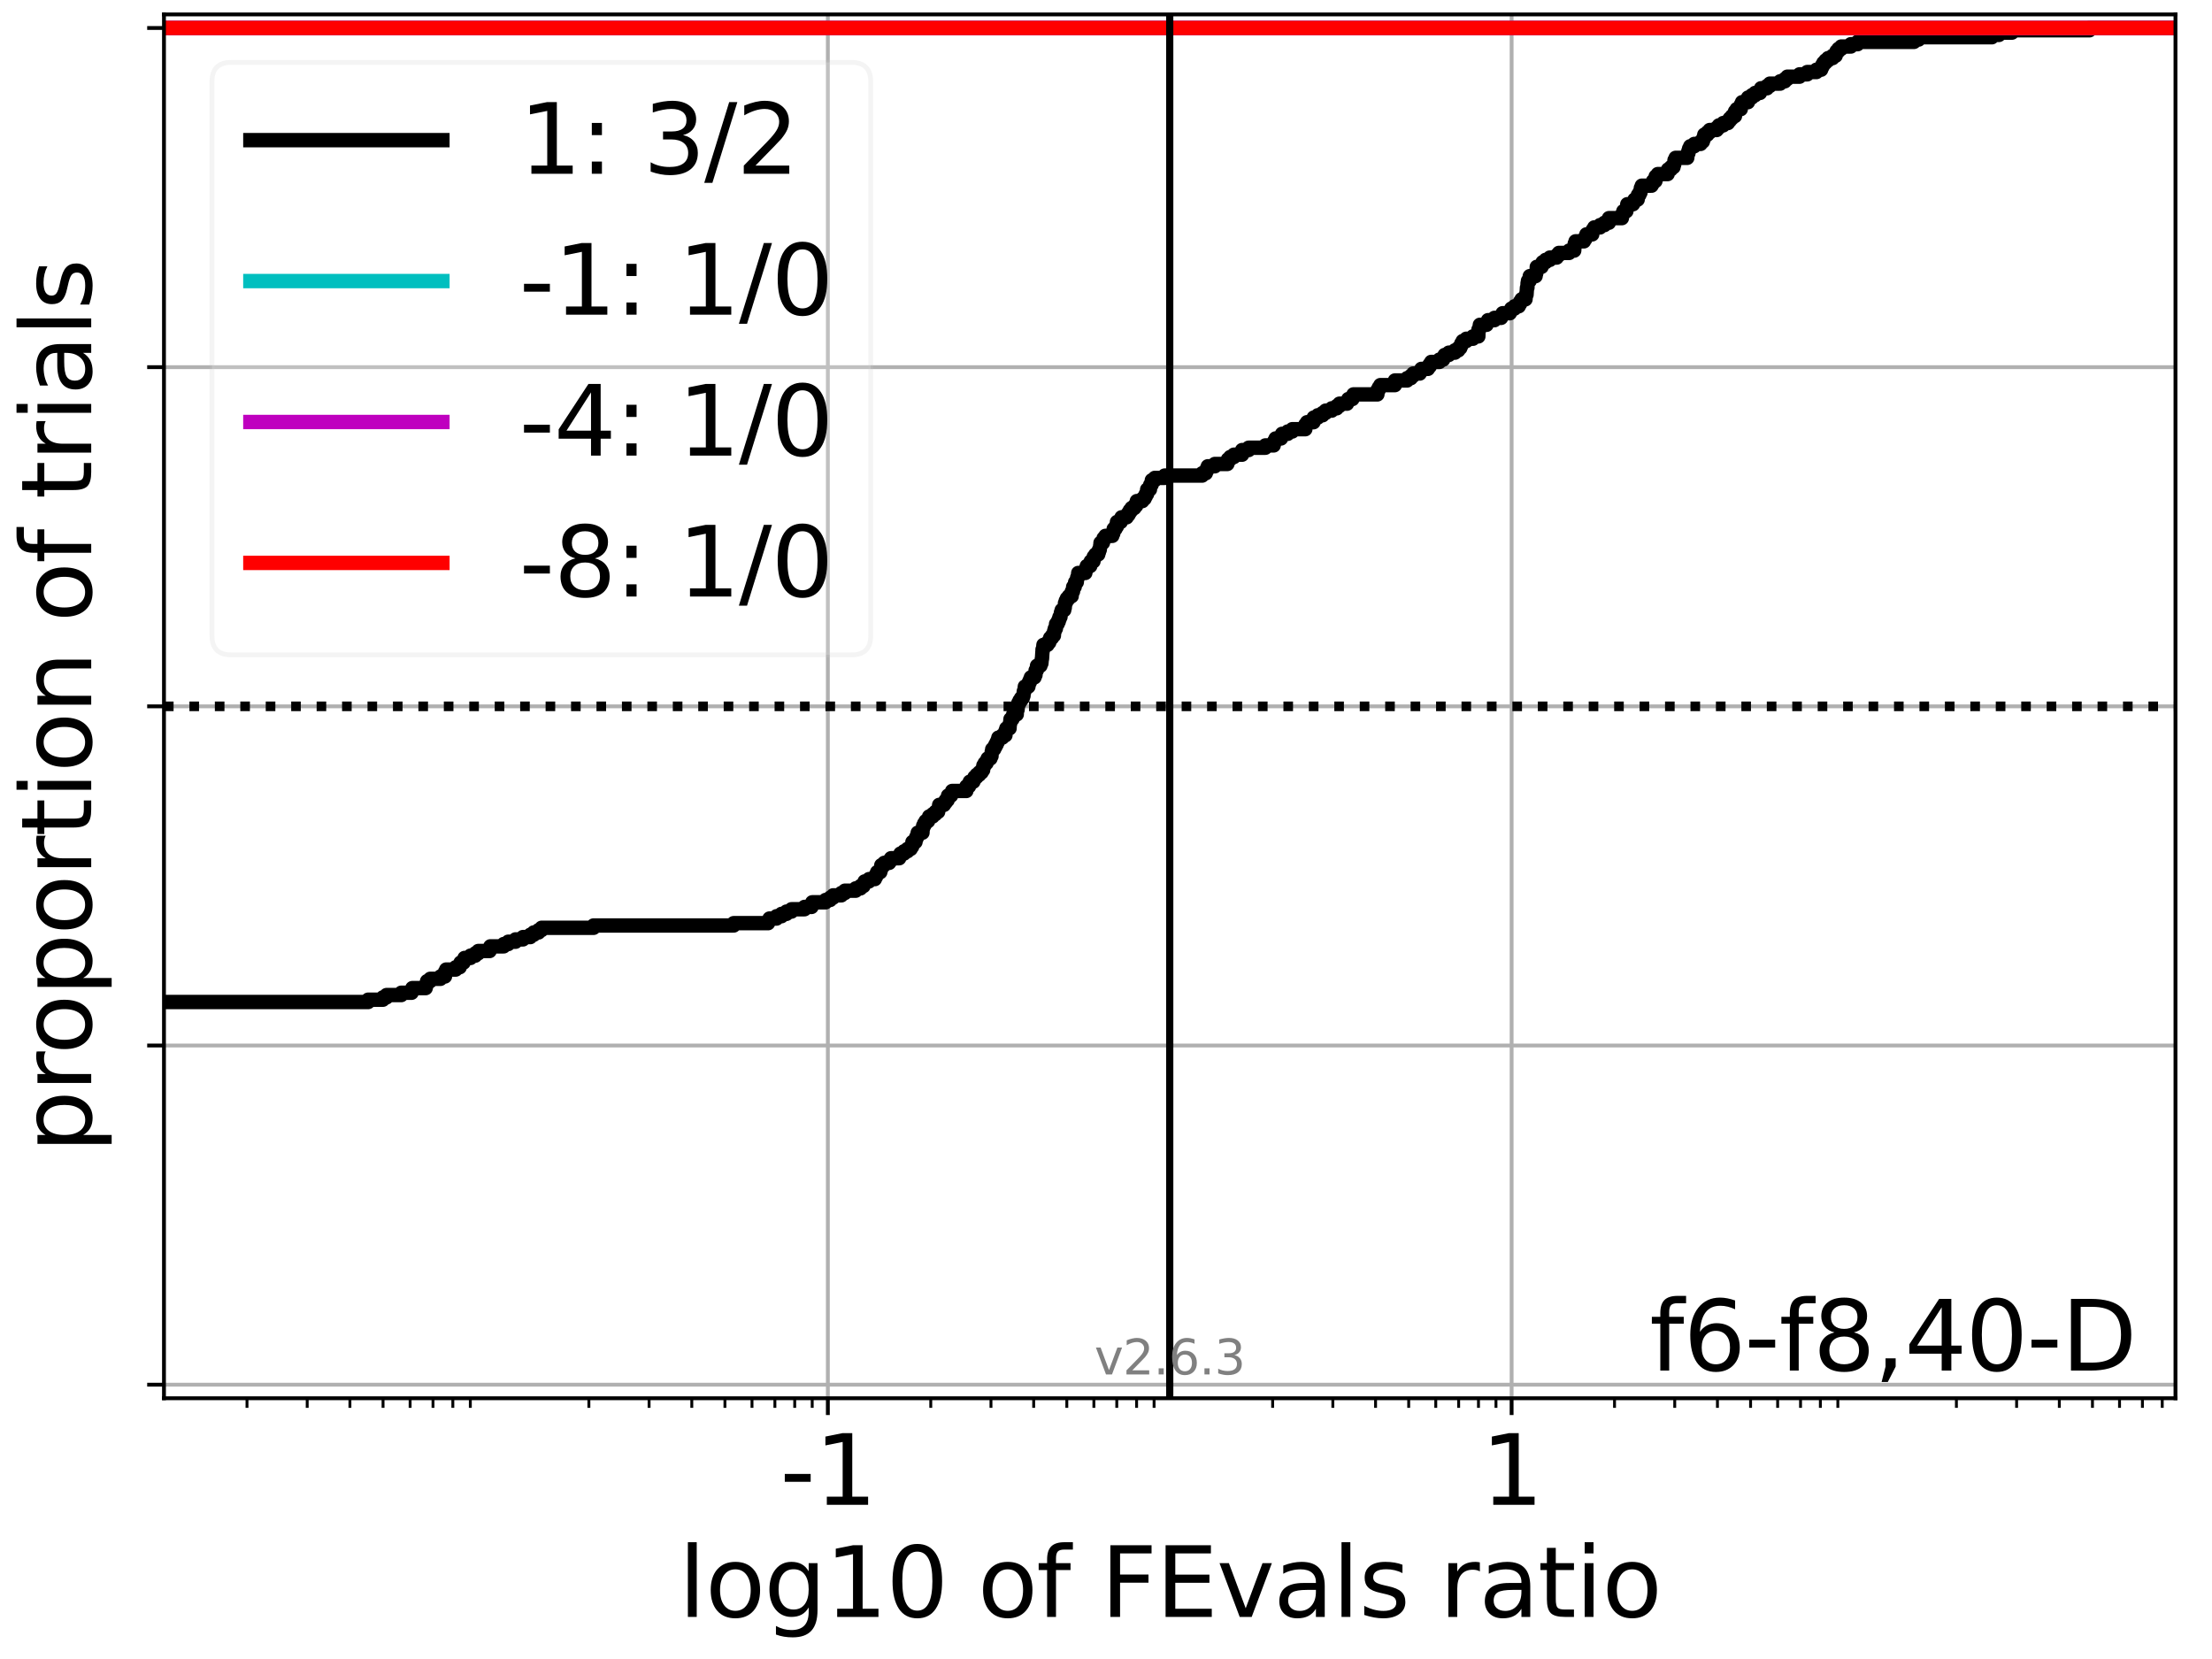 <?xml version="1.0" encoding="utf-8" standalone="no"?>
<!DOCTYPE svg PUBLIC "-//W3C//DTD SVG 1.1//EN"
  "http://www.w3.org/Graphics/SVG/1.1/DTD/svg11.dtd">
<svg xmlns:xlink="http://www.w3.org/1999/xlink" width="460.8pt" height="345.6pt" viewBox="0 0 460.8 345.6" xmlns="http://www.w3.org/2000/svg" version="1.1">
 <defs>
  <style type="text/css">*{stroke-linejoin: round; stroke-linecap: butt}</style>
 </defs>
 <g id="figure_1">
  <g id="patch_1">
   <path d="M 0 345.6 
L 460.8 345.6 
L 460.8 0 
L 0 0 
z
" style="fill: #ffffff"/>
  </g>
  <g id="axes_1">
   <g id="patch_2">
    <path d="M 34.16 291.28 
L 453.192 291.28 
L 453.192 3 
L 34.16 3 
z
" style="fill: #ffffff"/>
   </g>
   <g id="matplotlib.axis_1">
    <g id="xtick_1">
     <g id="line2d_1">
      <path d="M 172.456 291.28 
L 172.456 3 
" clip-path="url(#p3dcc27e6ca)" style="fill: none; stroke: #b0b0b0; stroke-width: 0.8; stroke-linecap: square"/>
     </g>
     <g id="line2d_2">
      <defs>
       <path id="m803ab0014a" d="M 0 0 
L 0 3.5 
" style="stroke: #000000; stroke-width: 0.8"/>
      </defs>
      <g>
       <use xlink:href="#m803ab0014a" x="172.456" y="291.28" style="stroke: #000000; stroke-width: 0.8"/>
      </g>
     </g>
     <g id="text_1">
      <!-- -1 -->
      <g transform="translate(162.485 313.477) scale(0.2 -0.2)">
       <defs>
        <path id="DejaVuSans-2d" d="M 313 2009 
L 1997 2009 
L 1997 1497 
L 313 1497 
L 313 2009 
z
" transform="scale(0.016)"/>
        <path id="DejaVuSans-31" d="M 794 531 
L 1825 531 
L 1825 4091 
L 703 3866 
L 703 4441 
L 1819 4666 
L 2450 4666 
L 2450 531 
L 3481 531 
L 3481 0 
L 794 0 
L 794 531 
z
" transform="scale(0.016)"/>
       </defs>
       <use xlink:href="#DejaVuSans-2d"/>
       <use xlink:href="#DejaVuSans-31" x="36.084"/>
      </g>
     </g>
    </g>
    <g id="xtick_2">
     <g id="line2d_3">
      <path d="M 314.896 291.28 
L 314.896 3 
" clip-path="url(#p3dcc27e6ca)" style="fill: none; stroke: #b0b0b0; stroke-width: 0.8; stroke-linecap: square"/>
     </g>
     <g id="line2d_4">
      <g>
       <use xlink:href="#m803ab0014a" x="314.896" y="291.28" style="stroke: #000000; stroke-width: 0.8"/>
      </g>
     </g>
     <g id="text_2">
      <!-- 1 -->
      <g transform="translate(308.534 313.477) scale(0.2 -0.2)">
       <use xlink:href="#DejaVuSans-31"/>
      </g>
     </g>
    </g>
    <g id="xtick_3">
     <g id="line2d_5">
      <defs>
       <path id="mbfde9202b1" d="M 0 0 
L 0 2 
" style="stroke: #000000; stroke-width: 0.6"/>
      </defs>
      <g>
       <use xlink:href="#mbfde9202b1" x="51.454" y="291.28" style="stroke: #000000; stroke-width: 0.6"/>
      </g>
     </g>
    </g>
    <g id="xtick_4">
     <g id="line2d_6">
      <g>
       <use xlink:href="#mbfde9202b1" x="63.996" y="291.28" style="stroke: #000000; stroke-width: 0.6"/>
      </g>
     </g>
    </g>
    <g id="xtick_5">
     <g id="line2d_7">
      <g>
       <use xlink:href="#mbfde9202b1" x="72.894" y="291.28" style="stroke: #000000; stroke-width: 0.6"/>
      </g>
     </g>
    </g>
    <g id="xtick_6">
     <g id="line2d_8">
      <g>
       <use xlink:href="#mbfde9202b1" x="79.796" y="291.28" style="stroke: #000000; stroke-width: 0.6"/>
      </g>
     </g>
    </g>
    <g id="xtick_7">
     <g id="line2d_9">
      <g>
       <use xlink:href="#mbfde9202b1" x="85.435" y="291.28" style="stroke: #000000; stroke-width: 0.6"/>
      </g>
     </g>
    </g>
    <g id="xtick_8">
     <g id="line2d_10">
      <g>
       <use xlink:href="#mbfde9202b1" x="90.203" y="291.28" style="stroke: #000000; stroke-width: 0.6"/>
      </g>
     </g>
    </g>
    <g id="xtick_9">
     <g id="line2d_11">
      <g>
       <use xlink:href="#mbfde9202b1" x="94.333" y="291.28" style="stroke: #000000; stroke-width: 0.6"/>
      </g>
     </g>
    </g>
    <g id="xtick_10">
     <g id="line2d_12">
      <g>
       <use xlink:href="#mbfde9202b1" x="97.976" y="291.28" style="stroke: #000000; stroke-width: 0.6"/>
      </g>
     </g>
    </g>
    <g id="xtick_11">
     <g id="line2d_13">
      <g>
       <use xlink:href="#mbfde9202b1" x="122.675" y="291.28" style="stroke: #000000; stroke-width: 0.6"/>
      </g>
     </g>
    </g>
    <g id="xtick_12">
     <g id="line2d_14">
      <g>
       <use xlink:href="#mbfde9202b1" x="135.216" y="291.28" style="stroke: #000000; stroke-width: 0.6"/>
      </g>
     </g>
    </g>
    <g id="xtick_13">
     <g id="line2d_15">
      <g>
       <use xlink:href="#mbfde9202b1" x="144.114" y="291.28" style="stroke: #000000; stroke-width: 0.6"/>
      </g>
     </g>
    </g>
    <g id="xtick_14">
     <g id="line2d_16">
      <g>
       <use xlink:href="#mbfde9202b1" x="151.016" y="291.28" style="stroke: #000000; stroke-width: 0.6"/>
      </g>
     </g>
    </g>
    <g id="xtick_15">
     <g id="line2d_17">
      <g>
       <use xlink:href="#mbfde9202b1" x="156.655" y="291.28" style="stroke: #000000; stroke-width: 0.6"/>
      </g>
     </g>
    </g>
    <g id="xtick_16">
     <g id="line2d_18">
      <g>
       <use xlink:href="#mbfde9202b1" x="161.423" y="291.28" style="stroke: #000000; stroke-width: 0.6"/>
      </g>
     </g>
    </g>
    <g id="xtick_17">
     <g id="line2d_19">
      <g>
       <use xlink:href="#mbfde9202b1" x="165.554" y="291.28" style="stroke: #000000; stroke-width: 0.6"/>
      </g>
     </g>
    </g>
    <g id="xtick_18">
     <g id="line2d_20">
      <g>
       <use xlink:href="#mbfde9202b1" x="169.197" y="291.28" style="stroke: #000000; stroke-width: 0.6"/>
      </g>
     </g>
    </g>
    <g id="xtick_19">
     <g id="line2d_21">
      <g>
       <use xlink:href="#mbfde9202b1" x="193.895" y="291.28" style="stroke: #000000; stroke-width: 0.6"/>
      </g>
     </g>
    </g>
    <g id="xtick_20">
     <g id="line2d_22">
      <g>
       <use xlink:href="#mbfde9202b1" x="206.436" y="291.28" style="stroke: #000000; stroke-width: 0.6"/>
      </g>
     </g>
    </g>
    <g id="xtick_21">
     <g id="line2d_23">
      <g>
       <use xlink:href="#mbfde9202b1" x="215.335" y="291.28" style="stroke: #000000; stroke-width: 0.6"/>
      </g>
     </g>
    </g>
    <g id="xtick_22">
     <g id="line2d_24">
      <g>
       <use xlink:href="#mbfde9202b1" x="222.237" y="291.28" style="stroke: #000000; stroke-width: 0.6"/>
      </g>
     </g>
    </g>
    <g id="xtick_23">
     <g id="line2d_25">
      <g>
       <use xlink:href="#mbfde9202b1" x="227.876" y="291.28" style="stroke: #000000; stroke-width: 0.6"/>
      </g>
     </g>
    </g>
    <g id="xtick_24">
     <g id="line2d_26">
      <g>
       <use xlink:href="#mbfde9202b1" x="232.644" y="291.28" style="stroke: #000000; stroke-width: 0.6"/>
      </g>
     </g>
    </g>
    <g id="xtick_25">
     <g id="line2d_27">
      <g>
       <use xlink:href="#mbfde9202b1" x="236.774" y="291.28" style="stroke: #000000; stroke-width: 0.6"/>
      </g>
     </g>
    </g>
    <g id="xtick_26">
     <g id="line2d_28">
      <g>
       <use xlink:href="#mbfde9202b1" x="240.417" y="291.28" style="stroke: #000000; stroke-width: 0.6"/>
      </g>
     </g>
    </g>
    <g id="xtick_27">
     <g id="line2d_29">
      <g>
       <use xlink:href="#mbfde9202b1" x="265.115" y="291.28" style="stroke: #000000; stroke-width: 0.6"/>
      </g>
     </g>
    </g>
    <g id="xtick_28">
     <g id="line2d_30">
      <g>
       <use xlink:href="#mbfde9202b1" x="277.657" y="291.28" style="stroke: #000000; stroke-width: 0.6"/>
      </g>
     </g>
    </g>
    <g id="xtick_29">
     <g id="line2d_31">
      <g>
       <use xlink:href="#mbfde9202b1" x="286.555" y="291.28" style="stroke: #000000; stroke-width: 0.6"/>
      </g>
     </g>
    </g>
    <g id="xtick_30">
     <g id="line2d_32">
      <g>
       <use xlink:href="#mbfde9202b1" x="293.457" y="291.28" style="stroke: #000000; stroke-width: 0.6"/>
      </g>
     </g>
    </g>
    <g id="xtick_31">
     <g id="line2d_33">
      <g>
       <use xlink:href="#mbfde9202b1" x="299.096" y="291.28" style="stroke: #000000; stroke-width: 0.6"/>
      </g>
     </g>
    </g>
    <g id="xtick_32">
     <g id="line2d_34">
      <g>
       <use xlink:href="#mbfde9202b1" x="303.864" y="291.28" style="stroke: #000000; stroke-width: 0.6"/>
      </g>
     </g>
    </g>
    <g id="xtick_33">
     <g id="line2d_35">
      <g>
       <use xlink:href="#mbfde9202b1" x="307.994" y="291.28" style="stroke: #000000; stroke-width: 0.6"/>
      </g>
     </g>
    </g>
    <g id="xtick_34">
     <g id="line2d_36">
      <g>
       <use xlink:href="#mbfde9202b1" x="311.638" y="291.28" style="stroke: #000000; stroke-width: 0.6"/>
      </g>
     </g>
    </g>
    <g id="xtick_35">
     <g id="line2d_37">
      <g>
       <use xlink:href="#mbfde9202b1" x="336.336" y="291.28" style="stroke: #000000; stroke-width: 0.6"/>
      </g>
     </g>
    </g>
    <g id="xtick_36">
     <g id="line2d_38">
      <g>
       <use xlink:href="#mbfde9202b1" x="348.877" y="291.28" style="stroke: #000000; stroke-width: 0.6"/>
      </g>
     </g>
    </g>
    <g id="xtick_37">
     <g id="line2d_39">
      <g>
       <use xlink:href="#mbfde9202b1" x="357.775" y="291.28" style="stroke: #000000; stroke-width: 0.6"/>
      </g>
     </g>
    </g>
    <g id="xtick_38">
     <g id="line2d_40">
      <g>
       <use xlink:href="#mbfde9202b1" x="364.677" y="291.28" style="stroke: #000000; stroke-width: 0.6"/>
      </g>
     </g>
    </g>
    <g id="xtick_39">
     <g id="line2d_41">
      <g>
       <use xlink:href="#mbfde9202b1" x="370.317" y="291.28" style="stroke: #000000; stroke-width: 0.6"/>
      </g>
     </g>
    </g>
    <g id="xtick_40">
     <g id="line2d_42">
      <g>
       <use xlink:href="#mbfde9202b1" x="375.085" y="291.28" style="stroke: #000000; stroke-width: 0.6"/>
      </g>
     </g>
    </g>
    <g id="xtick_41">
     <g id="line2d_43">
      <g>
       <use xlink:href="#mbfde9202b1" x="379.215" y="291.28" style="stroke: #000000; stroke-width: 0.6"/>
      </g>
     </g>
    </g>
    <g id="xtick_42">
     <g id="line2d_44">
      <g>
       <use xlink:href="#mbfde9202b1" x="382.858" y="291.28" style="stroke: #000000; stroke-width: 0.6"/>
      </g>
     </g>
    </g>
    <g id="xtick_43">
     <g id="line2d_45">
      <g>
       <use xlink:href="#mbfde9202b1" x="407.556" y="291.28" style="stroke: #000000; stroke-width: 0.6"/>
      </g>
     </g>
    </g>
    <g id="xtick_44">
     <g id="line2d_46">
      <g>
       <use xlink:href="#mbfde9202b1" x="420.098" y="291.28" style="stroke: #000000; stroke-width: 0.6"/>
      </g>
     </g>
    </g>
    <g id="xtick_45">
     <g id="line2d_47">
      <g>
       <use xlink:href="#mbfde9202b1" x="428.996" y="291.28" style="stroke: #000000; stroke-width: 0.6"/>
      </g>
     </g>
    </g>
    <g id="xtick_46">
     <g id="line2d_48">
      <g>
       <use xlink:href="#mbfde9202b1" x="435.898" y="291.28" style="stroke: #000000; stroke-width: 0.6"/>
      </g>
     </g>
    </g>
    <g id="xtick_47">
     <g id="line2d_49">
      <g>
       <use xlink:href="#mbfde9202b1" x="441.537" y="291.28" style="stroke: #000000; stroke-width: 0.6"/>
      </g>
     </g>
    </g>
    <g id="xtick_48">
     <g id="line2d_50">
      <g>
       <use xlink:href="#mbfde9202b1" x="446.305" y="291.28" style="stroke: #000000; stroke-width: 0.6"/>
      </g>
     </g>
    </g>
    <g id="xtick_49">
     <g id="line2d_51">
      <g>
       <use xlink:href="#mbfde9202b1" x="450.435" y="291.28" style="stroke: #000000; stroke-width: 0.6"/>
      </g>
     </g>
    </g>
    <g id="text_3">
     <!-- log10 of FEvals ratio -->
     <g transform="translate(141.371 336.833) scale(0.2 -0.2)">
      <defs>
       <path id="DejaVuSans-6c" d="M 603 4863 
L 1178 4863 
L 1178 0 
L 603 0 
L 603 4863 
z
" transform="scale(0.016)"/>
       <path id="DejaVuSans-6f" d="M 1959 3097 
Q 1497 3097 1228 2736 
Q 959 2375 959 1747 
Q 959 1119 1226 758 
Q 1494 397 1959 397 
Q 2419 397 2687 759 
Q 2956 1122 2956 1747 
Q 2956 2369 2687 2733 
Q 2419 3097 1959 3097 
z
M 1959 3584 
Q 2709 3584 3137 3096 
Q 3566 2609 3566 1747 
Q 3566 888 3137 398 
Q 2709 -91 1959 -91 
Q 1206 -91 779 398 
Q 353 888 353 1747 
Q 353 2609 779 3096 
Q 1206 3584 1959 3584 
z
" transform="scale(0.016)"/>
       <path id="DejaVuSans-67" d="M 2906 1791 
Q 2906 2416 2648 2759 
Q 2391 3103 1925 3103 
Q 1463 3103 1205 2759 
Q 947 2416 947 1791 
Q 947 1169 1205 825 
Q 1463 481 1925 481 
Q 2391 481 2648 825 
Q 2906 1169 2906 1791 
z
M 3481 434 
Q 3481 -459 3084 -895 
Q 2688 -1331 1869 -1331 
Q 1566 -1331 1297 -1286 
Q 1028 -1241 775 -1147 
L 775 -588 
Q 1028 -725 1275 -790 
Q 1522 -856 1778 -856 
Q 2344 -856 2625 -561 
Q 2906 -266 2906 331 
L 2906 616 
Q 2728 306 2450 153 
Q 2172 0 1784 0 
Q 1141 0 747 490 
Q 353 981 353 1791 
Q 353 2603 747 3093 
Q 1141 3584 1784 3584 
Q 2172 3584 2450 3431 
Q 2728 3278 2906 2969 
L 2906 3500 
L 3481 3500 
L 3481 434 
z
" transform="scale(0.016)"/>
       <path id="DejaVuSans-30" d="M 2034 4250 
Q 1547 4250 1301 3770 
Q 1056 3291 1056 2328 
Q 1056 1369 1301 889 
Q 1547 409 2034 409 
Q 2525 409 2770 889 
Q 3016 1369 3016 2328 
Q 3016 3291 2770 3770 
Q 2525 4250 2034 4250 
z
M 2034 4750 
Q 2819 4750 3233 4129 
Q 3647 3509 3647 2328 
Q 3647 1150 3233 529 
Q 2819 -91 2034 -91 
Q 1250 -91 836 529 
Q 422 1150 422 2328 
Q 422 3509 836 4129 
Q 1250 4750 2034 4750 
z
" transform="scale(0.016)"/>
       <path id="DejaVuSans-20" transform="scale(0.016)"/>
       <path id="DejaVuSans-66" d="M 2375 4863 
L 2375 4384 
L 1825 4384 
Q 1516 4384 1395 4259 
Q 1275 4134 1275 3809 
L 1275 3500 
L 2222 3500 
L 2222 3053 
L 1275 3053 
L 1275 0 
L 697 0 
L 697 3053 
L 147 3053 
L 147 3500 
L 697 3500 
L 697 3744 
Q 697 4328 969 4595 
Q 1241 4863 1831 4863 
L 2375 4863 
z
" transform="scale(0.016)"/>
       <path id="DejaVuSans-46" d="M 628 4666 
L 3309 4666 
L 3309 4134 
L 1259 4134 
L 1259 2759 
L 3109 2759 
L 3109 2228 
L 1259 2228 
L 1259 0 
L 628 0 
L 628 4666 
z
" transform="scale(0.016)"/>
       <path id="DejaVuSans-45" d="M 628 4666 
L 3578 4666 
L 3578 4134 
L 1259 4134 
L 1259 2753 
L 3481 2753 
L 3481 2222 
L 1259 2222 
L 1259 531 
L 3634 531 
L 3634 0 
L 628 0 
L 628 4666 
z
" transform="scale(0.016)"/>
       <path id="DejaVuSans-76" d="M 191 3500 
L 800 3500 
L 1894 563 
L 2988 3500 
L 3597 3500 
L 2284 0 
L 1503 0 
L 191 3500 
z
" transform="scale(0.016)"/>
       <path id="DejaVuSans-61" d="M 2194 1759 
Q 1497 1759 1228 1600 
Q 959 1441 959 1056 
Q 959 750 1161 570 
Q 1363 391 1709 391 
Q 2188 391 2477 730 
Q 2766 1069 2766 1631 
L 2766 1759 
L 2194 1759 
z
M 3341 1997 
L 3341 0 
L 2766 0 
L 2766 531 
Q 2569 213 2275 61 
Q 1981 -91 1556 -91 
Q 1019 -91 701 211 
Q 384 513 384 1019 
Q 384 1609 779 1909 
Q 1175 2209 1959 2209 
L 2766 2209 
L 2766 2266 
Q 2766 2663 2505 2880 
Q 2244 3097 1772 3097 
Q 1472 3097 1187 3025 
Q 903 2953 641 2809 
L 641 3341 
Q 956 3463 1253 3523 
Q 1550 3584 1831 3584 
Q 2591 3584 2966 3190 
Q 3341 2797 3341 1997 
z
" transform="scale(0.016)"/>
       <path id="DejaVuSans-73" d="M 2834 3397 
L 2834 2853 
Q 2591 2978 2328 3040 
Q 2066 3103 1784 3103 
Q 1356 3103 1142 2972 
Q 928 2841 928 2578 
Q 928 2378 1081 2264 
Q 1234 2150 1697 2047 
L 1894 2003 
Q 2506 1872 2764 1633 
Q 3022 1394 3022 966 
Q 3022 478 2636 193 
Q 2250 -91 1575 -91 
Q 1294 -91 989 -36 
Q 684 19 347 128 
L 347 722 
Q 666 556 975 473 
Q 1284 391 1588 391 
Q 1994 391 2212 530 
Q 2431 669 2431 922 
Q 2431 1156 2273 1281 
Q 2116 1406 1581 1522 
L 1381 1569 
Q 847 1681 609 1914 
Q 372 2147 372 2553 
Q 372 3047 722 3315 
Q 1072 3584 1716 3584 
Q 2034 3584 2315 3537 
Q 2597 3491 2834 3397 
z
" transform="scale(0.016)"/>
       <path id="DejaVuSans-72" d="M 2631 2963 
Q 2534 3019 2420 3045 
Q 2306 3072 2169 3072 
Q 1681 3072 1420 2755 
Q 1159 2438 1159 1844 
L 1159 0 
L 581 0 
L 581 3500 
L 1159 3500 
L 1159 2956 
Q 1341 3275 1631 3429 
Q 1922 3584 2338 3584 
Q 2397 3584 2469 3576 
Q 2541 3569 2628 3553 
L 2631 2963 
z
" transform="scale(0.016)"/>
       <path id="DejaVuSans-74" d="M 1172 4494 
L 1172 3500 
L 2356 3500 
L 2356 3053 
L 1172 3053 
L 1172 1153 
Q 1172 725 1289 603 
Q 1406 481 1766 481 
L 2356 481 
L 2356 0 
L 1766 0 
Q 1100 0 847 248 
Q 594 497 594 1153 
L 594 3053 
L 172 3053 
L 172 3500 
L 594 3500 
L 594 4494 
L 1172 4494 
z
" transform="scale(0.016)"/>
       <path id="DejaVuSans-69" d="M 603 3500 
L 1178 3500 
L 1178 0 
L 603 0 
L 603 3500 
z
M 603 4863 
L 1178 4863 
L 1178 4134 
L 603 4134 
L 603 4863 
z
" transform="scale(0.016)"/>
      </defs>
      <use xlink:href="#DejaVuSans-6c"/>
      <use xlink:href="#DejaVuSans-6f" x="27.783"/>
      <use xlink:href="#DejaVuSans-67" x="88.965"/>
      <use xlink:href="#DejaVuSans-31" x="152.441"/>
      <use xlink:href="#DejaVuSans-30" x="216.064"/>
      <use xlink:href="#DejaVuSans-20" x="279.688"/>
      <use xlink:href="#DejaVuSans-6f" x="311.475"/>
      <use xlink:href="#DejaVuSans-66" x="372.656"/>
      <use xlink:href="#DejaVuSans-20" x="407.861"/>
      <use xlink:href="#DejaVuSans-46" x="439.648"/>
      <use xlink:href="#DejaVuSans-45" x="497.168"/>
      <use xlink:href="#DejaVuSans-76" x="560.352"/>
      <use xlink:href="#DejaVuSans-61" x="619.531"/>
      <use xlink:href="#DejaVuSans-6c" x="680.811"/>
      <use xlink:href="#DejaVuSans-73" x="708.594"/>
      <use xlink:href="#DejaVuSans-20" x="760.693"/>
      <use xlink:href="#DejaVuSans-72" x="792.48"/>
      <use xlink:href="#DejaVuSans-61" x="833.594"/>
      <use xlink:href="#DejaVuSans-74" x="894.873"/>
      <use xlink:href="#DejaVuSans-69" x="934.082"/>
      <use xlink:href="#DejaVuSans-6f" x="961.865"/>
     </g>
    </g>
   </g>
   <g id="matplotlib.axis_2">
    <g id="ytick_1">
     <g id="line2d_52">
      <path d="M 34.16 288.454 
L 453.192 288.454 
" clip-path="url(#p3dcc27e6ca)" style="fill: none; stroke: #b0b0b0; stroke-width: 0.8; stroke-linecap: square"/>
     </g>
     <g id="line2d_53">
      <defs>
       <path id="m577451a1a6" d="M 0 0 
L -3.5 0 
" style="stroke: #000000; stroke-width: 0.8"/>
      </defs>
      <g>
       <use xlink:href="#m577451a1a6" x="34.16" y="288.454" style="stroke: #000000; stroke-width: 0.8"/>
      </g>
     </g>
    </g>
    <g id="ytick_2">
     <g id="line2d_54">
      <path d="M 34.16 217.797 
L 453.192 217.797 
" clip-path="url(#p3dcc27e6ca)" style="fill: none; stroke: #b0b0b0; stroke-width: 0.8; stroke-linecap: square"/>
     </g>
     <g id="line2d_55">
      <g>
       <use xlink:href="#m577451a1a6" x="34.16" y="217.797" style="stroke: #000000; stroke-width: 0.8"/>
      </g>
     </g>
    </g>
    <g id="ytick_3">
     <g id="line2d_56">
      <path d="M 34.16 147.14 
L 453.192 147.14 
" clip-path="url(#p3dcc27e6ca)" style="fill: none; stroke: #b0b0b0; stroke-width: 0.8; stroke-linecap: square"/>
     </g>
     <g id="line2d_57">
      <g>
       <use xlink:href="#m577451a1a6" x="34.16" y="147.14" style="stroke: #000000; stroke-width: 0.8"/>
      </g>
     </g>
    </g>
    <g id="ytick_4">
     <g id="line2d_58">
      <path d="M 34.16 76.483 
L 453.192 76.483 
" clip-path="url(#p3dcc27e6ca)" style="fill: none; stroke: #b0b0b0; stroke-width: 0.8; stroke-linecap: square"/>
     </g>
     <g id="line2d_59">
      <g>
       <use xlink:href="#m577451a1a6" x="34.16" y="76.483" style="stroke: #000000; stroke-width: 0.8"/>
      </g>
     </g>
    </g>
    <g id="ytick_5">
     <g id="line2d_60">
      <path d="M 34.16 5.826 
L 453.192 5.826 
" clip-path="url(#p3dcc27e6ca)" style="fill: none; stroke: #b0b0b0; stroke-width: 0.8; stroke-linecap: square"/>
     </g>
     <g id="line2d_61">
      <g>
       <use xlink:href="#m577451a1a6" x="34.16" y="5.826" style="stroke: #000000; stroke-width: 0.8"/>
      </g>
     </g>
    </g>
    <g id="text_4">
     <!-- proportion of trials -->
     <g transform="translate(19.001 240.146) rotate(-90) scale(0.2 -0.2)">
      <defs>
       <path id="DejaVuSans-70" d="M 1159 525 
L 1159 -1331 
L 581 -1331 
L 581 3500 
L 1159 3500 
L 1159 2969 
Q 1341 3281 1617 3432 
Q 1894 3584 2278 3584 
Q 2916 3584 3314 3078 
Q 3713 2572 3713 1747 
Q 3713 922 3314 415 
Q 2916 -91 2278 -91 
Q 1894 -91 1617 61 
Q 1341 213 1159 525 
z
M 3116 1747 
Q 3116 2381 2855 2742 
Q 2594 3103 2138 3103 
Q 1681 3103 1420 2742 
Q 1159 2381 1159 1747 
Q 1159 1113 1420 752 
Q 1681 391 2138 391 
Q 2594 391 2855 752 
Q 3116 1113 3116 1747 
z
" transform="scale(0.016)"/>
       <path id="DejaVuSans-6e" d="M 3513 2113 
L 3513 0 
L 2938 0 
L 2938 2094 
Q 2938 2591 2744 2837 
Q 2550 3084 2163 3084 
Q 1697 3084 1428 2787 
Q 1159 2491 1159 1978 
L 1159 0 
L 581 0 
L 581 3500 
L 1159 3500 
L 1159 2956 
Q 1366 3272 1645 3428 
Q 1925 3584 2291 3584 
Q 2894 3584 3203 3211 
Q 3513 2838 3513 2113 
z
" transform="scale(0.016)"/>
      </defs>
      <use xlink:href="#DejaVuSans-70"/>
      <use xlink:href="#DejaVuSans-72" x="63.477"/>
      <use xlink:href="#DejaVuSans-6f" x="102.34"/>
      <use xlink:href="#DejaVuSans-70" x="163.521"/>
      <use xlink:href="#DejaVuSans-6f" x="226.998"/>
      <use xlink:href="#DejaVuSans-72" x="288.18"/>
      <use xlink:href="#DejaVuSans-74" x="329.293"/>
      <use xlink:href="#DejaVuSans-69" x="368.502"/>
      <use xlink:href="#DejaVuSans-6f" x="396.285"/>
      <use xlink:href="#DejaVuSans-6e" x="457.467"/>
      <use xlink:href="#DejaVuSans-20" x="520.846"/>
      <use xlink:href="#DejaVuSans-6f" x="552.633"/>
      <use xlink:href="#DejaVuSans-66" x="613.814"/>
      <use xlink:href="#DejaVuSans-20" x="649.02"/>
      <use xlink:href="#DejaVuSans-74" x="680.807"/>
      <use xlink:href="#DejaVuSans-72" x="720.016"/>
      <use xlink:href="#DejaVuSans-69" x="761.129"/>
      <use xlink:href="#DejaVuSans-61" x="788.912"/>
      <use xlink:href="#DejaVuSans-6c" x="850.191"/>
      <use xlink:href="#DejaVuSans-73" x="877.975"/>
     </g>
    </g>
   </g>
   <g id="line2d_62">
    <path d="M 34.16 208.738 
L 76.696 208.738 
L 76.696 208.255 
L 79.769 208.255 
L 79.769 207.772 
L 80.525 207.772 
L 80.525 207.289 
L 83.597 207.289 
L 83.597 206.806 
L 85.747 206.806 
L 85.747 206.323 
L 85.899 206.323 
L 85.899 205.84 
L 88.676 205.84 
L 88.676 205.356 
L 88.82 205.356 
L 88.82 204.873 
L 88.971 204.873 
L 88.971 204.39 
L 89.629 204.39 
L 89.629 203.907 
L 91.748 203.907 
L 91.748 203.424 
L 92.691 203.424 
L 92.702 202.458 
L 92.948 202.458 
L 92.948 201.975 
L 94.94 201.975 
L 94.94 201.491 
L 95.764 201.491 
L 95.764 201.008 
L 95.941 201.008 
L 95.941 200.525 
L 96.569 200.525 
L 96.569 200.042 
L 96.776 200.042 
L 96.776 199.559 
L 98.013 199.559 
L 98.013 199.076 
L 99.013 199.076 
L 99.013 198.593 
L 99.641 198.593 
L 99.641 198.11 
L 101.998 198.11 
L 101.998 197.626 
L 102.15 197.626 
L 102.15 197.143 
L 104.927 197.143 
L 104.927 196.66 
L 105.88 196.66 
L 105.88 196.177 
L 107.399 196.177 
L 107.399 195.694 
L 108.943 195.694 
L 108.943 195.211 
L 110.471 195.211 
L 110.471 194.728 
L 111.191 194.728 
L 111.191 194.245 
L 112.192 194.245 
L 112.192 193.761 
L 112.82 193.761 
L 112.82 193.278 
L 123.65 193.278 
L 123.65 192.795 
L 152.836 192.795 
L 152.836 192.312 
L 160.007 192.312 
L 160.007 191.829 
L 160.297 191.829 
L 160.297 191.346 
L 161.768 191.346 
L 161.768 190.863 
L 162.798 190.863 
L 162.798 190.38 
L 163.835 190.38 
L 163.835 189.896 
L 164.889 189.896 
L 164.889 189.413 
L 167.588 189.413 
L 167.588 188.93 
L 169.057 188.93 
L 169.057 188.447 
L 169.209 188.447 
L 169.209 187.964 
L 171.986 187.964 
L 171.986 187.481 
L 172.94 187.481 
L 172.94 186.998 
L 173.566 186.998 
L 173.566 186.515 
L 175.267 186.515 
L 175.267 186.031 
L 176.002 186.031 
L 176.002 185.548 
L 178.251 185.548 
L 178.251 185.065 
L 179.251 185.065 
L 179.251 184.582 
L 179.879 184.582 
L 179.879 184.099 
L 180.113 184.099 
L 180.113 183.616 
L 181.027 183.616 
L 181.027 183.133 
L 182.249 183.133 
L 182.249 182.65 
L 182.498 182.65 
L 182.498 182.166 
L 182.728 182.166 
L 182.728 181.683 
L 183.378 181.683 
L 183.378 181.2 
L 183.527 181.2 
L 183.594 180.234 
L 184.2 180.234 
L 184.2 179.751 
L 185.229 179.751 
L 185.229 179.268 
L 185.619 179.268 
L 185.619 178.785 
L 187.321 178.785 
L 187.321 178.301 
L 187.575 178.301 
L 187.575 177.818 
L 188.318 177.818 
L 188.318 177.335 
L 189.046 177.335 
L 189.046 176.852 
L 189.71 176.852 
L 189.71 176.369 
L 190.02 176.369 
L 190.075 175.403 
L 190.709 175.403 
L 190.709 174.92 
L 190.84 174.92 
L 190.84 174.436 
L 191.055 174.436 
L 191.055 173.953 
L 191.181 173.953 
L 191.181 173.47 
L 192.167 173.47 
L 192.211 172.504 
L 192.311 172.504 
L 192.311 172.021 
L 192.526 172.021 
L 192.526 171.538 
L 192.822 171.538 
L 192.822 171.055 
L 193.34 171.055 
L 193.34 170.572 
L 193.555 170.572 
L 193.555 170.088 
L 194.302 170.088 
L 194.302 169.605 
L 194.866 169.605 
L 194.866 169.122 
L 195.432 169.122 
L 195.432 168.639 
L 195.555 168.639 
L 195.647 167.673 
L 196.65 167.673 
L 196.65 167.19 
L 197.001 167.19 
L 197.001 166.707 
L 197.395 166.707 
L 197.495 165.74 
L 198.131 165.74 
L 198.131 165.257 
L 198.346 165.257 
L 198.346 164.774 
L 201.3 164.774 
L 201.324 163.808 
L 201.872 163.808 
L 201.872 163.325 
L 202.024 163.325 
L 202.024 162.842 
L 202.774 162.842 
L 202.774 162.358 
L 203.016 162.358 
L 203.016 161.875 
L 203.456 161.875 
L 203.456 161.392 
L 204.004 161.392 
L 204.004 160.909 
L 204.488 160.909 
L 204.488 160.426 
L 204.801 160.426 
L 204.857 159.46 
L 205.129 159.46 
L 205.129 158.977 
L 205.517 158.977 
L 205.517 158.493 
L 205.754 158.493 
L 205.754 158.01 
L 206.328 158.01 
L 206.328 157.527 
L 206.546 157.527 
L 206.602 156.561 
L 206.698 156.561 
L 206.698 156.078 
L 207.104 156.078 
L 207.104 155.595 
L 207.357 155.595 
L 207.357 155.112 
L 207.609 155.112 
L 207.609 154.628 
L 207.832 154.628 
L 207.832 154.145 
L 207.978 154.145 
L 207.978 153.662 
L 208.817 153.662 
L 208.817 153.179 
L 209.449 153.179 
L 209.475 152.213 
L 209.64 152.213 
L 209.64 151.73 
L 210.308 151.73 
L 210.351 150.763 
L 210.428 150.763 
L 210.503 149.797 
L 210.917 149.797 
L 210.917 149.314 
L 211.066 149.314 
L 211.066 148.831 
L 211.806 148.831 
L 211.825 147.865 
L 211.977 147.865 
L 212.066 146.898 
L 212.148 146.898 
L 212.148 146.415 
L 212.388 146.415 
L 212.388 145.932 
L 212.694 145.932 
L 212.694 145.449 
L 213.055 145.449 
L 213.055 144.966 
L 213.206 144.966 
L 213.28 144 
L 213.418 144 
L 213.491 143.033 
L 214.233 143.033 
L 214.233 142.55 
L 214.348 142.55 
L 214.348 142.067 
L 214.565 142.067 
L 214.565 141.584 
L 214.754 141.584 
L 214.754 141.101 
L 215.509 141.101 
L 215.509 140.618 
L 215.707 140.618 
L 215.739 139.652 
L 215.983 139.652 
L 216.036 138.685 
L 216.74 138.685 
L 216.74 138.202 
L 216.937 138.202 
L 217.029 137.236 
L 217.066 137.236 
L 217.157 135.787 
L 217.18 135.787 
L 217.18 135.303 
L 217.295 135.303 
L 217.368 134.337 
L 218.209 134.337 
L 218.209 133.854 
L 218.573 133.854 
L 218.573 133.371 
L 218.769 133.371 
L 218.769 132.888 
L 219.157 132.888 
L 219.157 132.405 
L 219.544 132.405 
L 219.602 131.438 
L 219.733 131.438 
L 219.733 130.955 
L 219.957 130.955 
L 219.999 129.989 
L 220.324 129.989 
L 220.324 129.506 
L 220.545 129.506 
L 220.545 129.023 
L 220.706 129.023 
L 220.706 128.54 
L 220.911 128.54 
L 221.018 127.573 
L 221.173 127.573 
L 221.173 127.09 
L 221.694 127.09 
L 221.694 126.607 
L 221.809 126.607 
L 221.856 125.641 
L 222.019 125.641 
L 222.019 125.158 
L 222.248 125.158 
L 222.248 124.675 
L 222.646 124.675 
L 222.646 124.192 
L 223.248 124.192 
L 223.28 123.225 
L 223.524 123.225 
L 223.561 122.259 
L 223.876 122.259 
L 223.973 121.293 
L 224.31 121.293 
L 224.393 120.327 
L 224.534 120.327 
L 224.618 119.36 
L 226.089 119.36 
L 226.089 118.877 
L 226.222 118.877 
L 226.222 118.394 
L 226.401 118.394 
L 226.401 117.911 
L 227.119 117.911 
L 227.222 116.945 
L 227.786 116.945 
L 227.85 115.979 
L 228.198 115.979 
L 228.198 115.495 
L 228.783 115.495 
L 228.783 115.012 
L 228.935 115.012 
L 228.935 114.529 
L 229.1 114.529 
L 229.21 113.563 
L 229.257 113.563 
L 229.257 113.08 
L 229.757 113.08 
L 229.757 112.597 
L 229.908 112.597 
L 229.908 112.114 
L 230.286 112.114 
L 230.286 111.63 
L 231.712 111.63 
L 231.712 111.147 
L 231.91 111.147 
L 232.003 110.181 
L 232.378 110.181 
L 232.378 109.698 
L 232.665 109.698 
L 232.685 108.732 
L 233.477 108.732 
L 233.477 108.249 
L 233.639 108.249 
L 233.639 107.765 
L 234.706 107.765 
L 234.706 107.282 
L 235.077 107.282 
L 235.077 106.799 
L 235.36 106.799 
L 235.36 106.316 
L 235.728 106.316 
L 235.728 105.833 
L 236.315 105.833 
L 236.315 105.35 
L 236.701 105.35 
L 236.701 104.867 
L 236.82 104.867 
L 236.82 104.384 
L 237.976 104.384 
L 237.976 103.9 
L 238.433 103.9 
L 238.433 103.417 
L 238.68 103.417 
L 238.68 102.934 
L 238.95 102.934 
L 238.977 101.968 
L 239.553 101.968 
L 239.605 101.002 
L 239.893 101.002 
L 239.95 100.035 
L 240.578 100.035 
L 240.578 99.552 
L 242.625 99.552 
L 242.625 99.069 
L 250.435 99.069 
L 250.435 98.586 
L 251.192 98.586 
L 251.192 98.103 
L 251.408 98.103 
L 251.408 97.62 
L 251.611 97.62 
L 251.611 97.137 
L 253.071 97.137 
L 253.071 96.654 
L 255.681 96.654 
L 255.681 96.17 
L 255.804 96.17 
L 255.804 95.687 
L 256.278 95.687 
L 256.278 95.204 
L 257.045 95.204 
L 257.045 94.721 
L 258.746 94.721 
L 258.754 93.755 
L 260.107 93.755 
L 260.107 93.272 
L 263.592 93.272 
L 263.592 92.789 
L 265.329 92.789 
L 265.329 92.305 
L 265.481 92.305 
L 265.481 91.822 
L 265.728 91.822 
L 265.728 91.339 
L 266.858 91.339 
L 266.858 90.856 
L 267.073 90.856 
L 267.073 90.373 
L 268.258 90.373 
L 268.258 89.89 
L 269.211 89.89 
L 269.211 89.407 
L 271.922 89.407 
L 271.933 88.44 
L 272.274 88.44 
L 272.274 87.957 
L 273.623 87.957 
L 273.667 86.991 
L 274.522 86.991 
L 274.522 86.508 
L 275.523 86.508 
L 275.523 86.025 
L 276.151 86.025 
L 276.151 85.542 
L 277.421 85.542 
L 277.421 85.059 
L 278.47 85.059 
L 278.47 84.575 
L 279.034 84.575 
L 279.034 84.092 
L 280.605 84.092 
L 280.605 83.609 
L 280.875 83.609 
L 280.875 83.126 
L 281.735 83.126 
L 281.735 82.643 
L 281.95 82.643 
L 281.95 82.16 
L 286.935 82.16 
L 286.981 81.194 
L 287.245 81.194 
L 287.245 80.71 
L 287.552 80.71 
L 287.552 80.227 
L 290.583 80.227 
L 290.59 79.261 
L 293.12 79.261 
L 293.12 78.778 
L 293.911 78.778 
L 293.911 78.295 
L 294.397 78.295 
L 294.397 77.812 
L 295.752 77.812 
L 295.752 77.329 
L 296.099 77.329 
L 296.099 76.845 
L 297.46 76.845 
L 297.46 76.362 
L 297.827 76.362 
L 297.827 75.879 
L 298.151 75.879 
L 298.151 75.396 
L 299.853 75.396 
L 299.853 74.913 
L 300.636 74.913 
L 300.636 74.43 
L 300.945 74.43 
L 300.945 73.947 
L 301.812 73.947 
L 301.812 73.464 
L 303.08 73.464 
L 303.08 72.98 
L 303.803 72.98 
L 303.803 72.497 
L 304.21 72.497 
L 304.21 72.014 
L 304.425 72.014 
L 304.425 71.531 
L 304.699 71.531 
L 304.699 71.048 
L 305.46 71.048 
L 305.46 70.565 
L 306.835 70.565 
L 306.835 70.082 
L 307.964 70.082 
L 307.997 68.632 
L 308.179 68.632 
L 308.282 67.666 
L 309.676 67.666 
L 309.676 67.183 
L 309.983 67.183 
L 309.983 66.7 
L 311.32 66.7 
L 311.32 66.217 
L 312.704 66.217 
L 312.704 65.734 
L 313.022 65.734 
L 313.022 65.251 
L 314.522 65.251 
L 314.522 64.767 
L 314.829 64.767 
L 314.829 64.284 
L 315.513 64.284 
L 315.513 63.801 
L 316.387 63.801 
L 316.387 63.318 
L 316.658 63.318 
L 316.658 62.835 
L 316.965 62.835 
L 316.965 62.352 
L 317.787 62.352 
L 317.868 61.386 
L 318.003 61.386 
L 318.094 59.936 
L 318.19 59.936 
L 318.227 58.97 
L 318.31 58.97 
L 318.31 58.487 
L 318.671 58.487 
L 318.681 57.521 
L 319.891 57.521 
L 319.891 57.037 
L 320.004 57.037 
L 320.004 56.554 
L 320.13 56.554 
L 320.141 55.588 
L 321.133 55.588 
L 321.133 55.105 
L 321.348 55.105 
L 321.348 54.622 
L 321.981 54.622 
L 321.981 54.139 
L 322.863 54.139 
L 322.863 53.656 
L 324.288 53.656 
L 324.288 53.172 
L 324.737 53.172 
L 324.737 52.689 
L 326.873 52.689 
L 326.873 52.206 
L 327.935 52.206 
L 328.042 50.757 
L 328.218 50.757 
L 328.218 50.274 
L 329.964 50.274 
L 329.964 49.791 
L 330.271 49.791 
L 330.271 49.307 
L 330.472 49.307 
L 330.472 48.824 
L 331.69 48.824 
L 331.69 48.341 
L 331.804 48.341 
L 331.804 47.858 
L 332.111 47.858 
L 332.111 47.375 
L 333.31 47.375 
L 333.31 46.892 
L 334.226 46.892 
L 334.226 46.409 
L 335.15 46.409 
L 335.179 45.442 
L 337.865 45.442 
L 337.865 44.959 
L 337.989 44.959 
L 337.989 44.476 
L 338.172 44.476 
L 338.172 43.993 
L 338.804 43.993 
L 338.804 43.51 
L 338.934 43.51 
L 338.992 42.544 
L 340.179 42.544 
L 340.179 42.061 
L 340.505 42.061 
L 340.505 41.577 
L 341.156 41.577 
L 341.211 40.611 
L 341.513 40.611 
L 341.513 40.128 
L 341.743 40.128 
L 341.82 39.162 
L 342.019 39.162 
L 342.019 38.679 
L 344.049 38.679 
L 344.049 38.196 
L 344.357 38.196 
L 344.357 37.712 
L 344.859 37.712 
L 344.91 36.746 
L 345.351 36.746 
L 345.351 36.263 
L 347.395 36.263 
L 347.487 35.297 
L 348.08 35.297 
L 348.08 34.814 
L 348.616 34.814 
L 348.616 34.331 
L 348.757 34.331 
L 348.832 33.364 
L 349.064 33.364 
L 349.064 32.881 
L 351.486 32.881 
L 351.566 31.915 
L 351.728 31.915 
L 351.728 31.432 
L 351.873 31.432 
L 351.873 30.949 
L 352.102 30.949 
L 352.102 30.466 
L 352.945 30.466 
L 352.945 29.982 
L 354.265 29.982 
L 354.265 29.499 
L 354.733 29.499 
L 354.733 29.016 
L 354.912 29.016 
L 354.912 28.533 
L 355.04 28.533 
L 355.04 28.05 
L 355.678 28.05 
L 355.678 27.567 
L 356.159 27.567 
L 356.159 27.084 
L 357.619 27.084 
L 357.619 26.601 
L 358.079 26.601 
L 358.079 26.117 
L 358.972 26.117 
L 358.972 25.634 
L 359.964 25.634 
L 359.964 25.151 
L 360.352 25.151 
L 360.352 24.668 
L 360.793 24.668 
L 360.793 24.185 
L 361.424 24.185 
L 361.438 23.219 
L 361.781 23.219 
L 361.781 22.736 
L 362.633 22.736 
L 362.668 21.769 
L 362.898 21.769 
L 362.898 21.286 
L 364.128 21.286 
L 364.156 20.32 
L 364.948 20.32 
L 364.948 19.837 
L 365.63 19.837 
L 365.63 19.354 
L 366.642 19.354 
L 366.642 18.871 
L 366.86 18.871 
L 366.86 18.387 
L 368.102 18.387 
L 368.102 17.904 
L 368.694 17.904 
L 368.694 17.421 
L 370.834 17.421 
L 370.834 16.938 
L 371.807 16.938 
L 371.807 16.455 
L 372.342 16.455 
L 372.342 15.972 
L 374.878 15.972 
L 374.878 15.489 
L 376.481 15.489 
L 376.481 15.006 
L 378.396 15.006 
L 378.396 14.523 
L 379.37 14.523 
L 379.37 14.039 
L 379.586 14.039 
L 379.586 13.556 
L 379.856 13.556 
L 379.856 13.073 
L 380.285 13.073 
L 380.285 12.59 
L 380.83 12.59 
L 380.83 12.107 
L 381.759 12.107 
L 381.759 11.624 
L 382.395 11.624 
L 382.395 11.141 
L 382.589 11.141 
L 382.589 10.658 
L 382.989 10.658 
L 382.989 10.174 
L 383.562 10.174 
L 383.562 9.691 
L 385.562 9.691 
L 385.562 9.208 
L 386.963 9.208 
L 386.963 8.725 
L 398.718 8.725 
L 398.718 8.242 
L 399.691 8.242 
L 399.691 7.759 
L 414.942 7.759 
L 414.942 7.276 
L 416.402 7.276 
L 416.402 6.793 
L 419.135 6.793 
L 419.135 6.309 
L 435.264 6.309 
L 435.264 5.826 
L 453.192 5.826 
L 453.192 5.826 
" clip-path="url(#p3dcc27e6ca)" style="fill: none; stroke: #000000; stroke-width: 3; stroke-linecap: square"/>
   </g>
   <g id="line2d_63">
    <path clip-path="url(#p3dcc27e6ca)" style="fill: none; stroke: #000000; stroke-width: 3; stroke-linecap: square"/>
   </g>
   <g id="line2d_64">
    <path d="M 34.639 5.826 
L 34.16 5.826 
L 453.192 5.826 
L 461.8 5.826 
" clip-path="url(#p3dcc27e6ca)" style="fill: none; stroke: #00bfbf; stroke-width: 3; stroke-linecap: square"/>
   </g>
   <g id="line2d_65">
    <path d="M 34.639 5.826 
L 34.16 5.826 
L 453.192 5.826 
L 461.8 5.826 
" clip-path="url(#p3dcc27e6ca)" style="fill: none; stroke: #bf00bf; stroke-width: 3; stroke-linecap: square"/>
   </g>
   <g id="line2d_66">
    <path d="M 34.639 5.826 
L 34.16 5.826 
L 453.192 5.826 
L 461.8 5.826 
" clip-path="url(#p3dcc27e6ca)" style="fill: none; stroke: #ff0000; stroke-width: 3; stroke-linecap: square"/>
   </g>
   <g id="line2d_67">
    <path d="M 243.676 291.28 
L 243.676 3 
" clip-path="url(#p3dcc27e6ca)" style="fill: none; stroke: #000000; stroke-width: 1.5; stroke-linecap: square"/>
   </g>
   <g id="line2d_68">
    <path d="M 34.16 147.14 
L 453.192 147.14 
" clip-path="url(#p3dcc27e6ca)" style="fill: none; stroke-dasharray: 2,3.3; stroke-dashoffset: 0; stroke: #000000; stroke-width: 2"/>
   </g>
   <g id="patch_3">
    <path d="M 34.16 291.28 
L 34.16 3 
" style="fill: none; stroke: #000000; stroke-width: 0.8; stroke-linejoin: miter; stroke-linecap: square"/>
   </g>
   <g id="patch_4">
    <path d="M 453.192 291.28 
L 453.192 3 
" style="fill: none; stroke: #000000; stroke-width: 0.8; stroke-linejoin: miter; stroke-linecap: square"/>
   </g>
   <g id="patch_5">
    <path d="M 34.16 291.28 
L 453.192 291.28 
" style="fill: none; stroke: #000000; stroke-width: 0.8; stroke-linejoin: miter; stroke-linecap: square"/>
   </g>
   <g id="patch_6">
    <path d="M 34.16 3 
L 453.192 3 
" style="fill: none; stroke: #000000; stroke-width: 0.8; stroke-linejoin: miter; stroke-linecap: square"/>
   </g>
   <g id="text_5">
    <!-- f6-f8,40-D -->
    <g transform="translate(343.643 285.514) scale(0.2 -0.2)">
     <defs>
      <path id="DejaVuSans-36" d="M 2113 2584 
Q 1688 2584 1439 2293 
Q 1191 2003 1191 1497 
Q 1191 994 1439 701 
Q 1688 409 2113 409 
Q 2538 409 2786 701 
Q 3034 994 3034 1497 
Q 3034 2003 2786 2293 
Q 2538 2584 2113 2584 
z
M 3366 4563 
L 3366 3988 
Q 3128 4100 2886 4159 
Q 2644 4219 2406 4219 
Q 1781 4219 1451 3797 
Q 1122 3375 1075 2522 
Q 1259 2794 1537 2939 
Q 1816 3084 2150 3084 
Q 2853 3084 3261 2657 
Q 3669 2231 3669 1497 
Q 3669 778 3244 343 
Q 2819 -91 2113 -91 
Q 1303 -91 875 529 
Q 447 1150 447 2328 
Q 447 3434 972 4092 
Q 1497 4750 2381 4750 
Q 2619 4750 2861 4703 
Q 3103 4656 3366 4563 
z
" transform="scale(0.016)"/>
      <path id="DejaVuSans-38" d="M 2034 2216 
Q 1584 2216 1326 1975 
Q 1069 1734 1069 1313 
Q 1069 891 1326 650 
Q 1584 409 2034 409 
Q 2484 409 2743 651 
Q 3003 894 3003 1313 
Q 3003 1734 2745 1975 
Q 2488 2216 2034 2216 
z
M 1403 2484 
Q 997 2584 770 2862 
Q 544 3141 544 3541 
Q 544 4100 942 4425 
Q 1341 4750 2034 4750 
Q 2731 4750 3128 4425 
Q 3525 4100 3525 3541 
Q 3525 3141 3298 2862 
Q 3072 2584 2669 2484 
Q 3125 2378 3379 2068 
Q 3634 1759 3634 1313 
Q 3634 634 3220 271 
Q 2806 -91 2034 -91 
Q 1263 -91 848 271 
Q 434 634 434 1313 
Q 434 1759 690 2068 
Q 947 2378 1403 2484 
z
M 1172 3481 
Q 1172 3119 1398 2916 
Q 1625 2713 2034 2713 
Q 2441 2713 2670 2916 
Q 2900 3119 2900 3481 
Q 2900 3844 2670 4047 
Q 2441 4250 2034 4250 
Q 1625 4250 1398 4047 
Q 1172 3844 1172 3481 
z
" transform="scale(0.016)"/>
      <path id="DejaVuSans-2c" d="M 750 794 
L 1409 794 
L 1409 256 
L 897 -744 
L 494 -744 
L 750 256 
L 750 794 
z
" transform="scale(0.016)"/>
      <path id="DejaVuSans-34" d="M 2419 4116 
L 825 1625 
L 2419 1625 
L 2419 4116 
z
M 2253 4666 
L 3047 4666 
L 3047 1625 
L 3713 1625 
L 3713 1100 
L 3047 1100 
L 3047 0 
L 2419 0 
L 2419 1100 
L 313 1100 
L 313 1709 
L 2253 4666 
z
" transform="scale(0.016)"/>
      <path id="DejaVuSans-44" d="M 1259 4147 
L 1259 519 
L 2022 519 
Q 2988 519 3436 956 
Q 3884 1394 3884 2338 
Q 3884 3275 3436 3711 
Q 2988 4147 2022 4147 
L 1259 4147 
z
M 628 4666 
L 1925 4666 
Q 3281 4666 3915 4102 
Q 4550 3538 4550 2338 
Q 4550 1131 3912 565 
Q 3275 0 1925 0 
L 628 0 
L 628 4666 
z
" transform="scale(0.016)"/>
     </defs>
     <use xlink:href="#DejaVuSans-66"/>
     <use xlink:href="#DejaVuSans-36" x="35.205"/>
     <use xlink:href="#DejaVuSans-2d" x="98.828"/>
     <use xlink:href="#DejaVuSans-66" x="134.912"/>
     <use xlink:href="#DejaVuSans-38" x="170.117"/>
     <use xlink:href="#DejaVuSans-2c" x="233.74"/>
     <use xlink:href="#DejaVuSans-34" x="265.527"/>
     <use xlink:href="#DejaVuSans-30" x="329.15"/>
     <use xlink:href="#DejaVuSans-2d" x="392.773"/>
     <use xlink:href="#DejaVuSans-44" x="428.857"/>
    </g>
   </g>
   <g id="text_6">
    <!-- v2.6.3 -->
    <g style="fill: #808080" transform="translate(227.995 286.318) scale(0.1 -0.1)">
     <defs>
      <path id="DejaVuSans-32" d="M 1228 531 
L 3431 531 
L 3431 0 
L 469 0 
L 469 531 
Q 828 903 1448 1529 
Q 2069 2156 2228 2338 
Q 2531 2678 2651 2914 
Q 2772 3150 2772 3378 
Q 2772 3750 2511 3984 
Q 2250 4219 1831 4219 
Q 1534 4219 1204 4116 
Q 875 4013 500 3803 
L 500 4441 
Q 881 4594 1212 4672 
Q 1544 4750 1819 4750 
Q 2544 4750 2975 4387 
Q 3406 4025 3406 3419 
Q 3406 3131 3298 2873 
Q 3191 2616 2906 2266 
Q 2828 2175 2409 1742 
Q 1991 1309 1228 531 
z
" transform="scale(0.016)"/>
      <path id="DejaVuSans-2e" d="M 684 794 
L 1344 794 
L 1344 0 
L 684 0 
L 684 794 
z
" transform="scale(0.016)"/>
      <path id="DejaVuSans-33" d="M 2597 2516 
Q 3050 2419 3304 2112 
Q 3559 1806 3559 1356 
Q 3559 666 3084 287 
Q 2609 -91 1734 -91 
Q 1441 -91 1130 -33 
Q 819 25 488 141 
L 488 750 
Q 750 597 1062 519 
Q 1375 441 1716 441 
Q 2309 441 2620 675 
Q 2931 909 2931 1356 
Q 2931 1769 2642 2001 
Q 2353 2234 1838 2234 
L 1294 2234 
L 1294 2753 
L 1863 2753 
Q 2328 2753 2575 2939 
Q 2822 3125 2822 3475 
Q 2822 3834 2567 4026 
Q 2313 4219 1838 4219 
Q 1578 4219 1281 4162 
Q 984 4106 628 3988 
L 628 4550 
Q 988 4650 1302 4700 
Q 1616 4750 1894 4750 
Q 2613 4750 3031 4423 
Q 3450 4097 3450 3541 
Q 3450 3153 3228 2886 
Q 3006 2619 2597 2516 
z
" transform="scale(0.016)"/>
     </defs>
     <use xlink:href="#DejaVuSans-76"/>
     <use xlink:href="#DejaVuSans-32" x="59.18"/>
     <use xlink:href="#DejaVuSans-2e" x="122.803"/>
     <use xlink:href="#DejaVuSans-36" x="154.59"/>
     <use xlink:href="#DejaVuSans-2e" x="218.213"/>
     <use xlink:href="#DejaVuSans-33" x="250"/>
    </g>
   </g>
   <g id="legend_1">
    <g id="patch_7">
     <path d="M 48.16 136.425 
L 177.382 136.425 
Q 181.382 136.425 181.382 132.425 
L 181.382 17 
Q 181.382 13 177.382 13 
L 48.16 13 
Q 44.16 13 44.16 17 
L 44.16 132.425 
Q 44.16 136.425 48.16 136.425 
z
" style="fill: #ffffff; opacity: 0.2; stroke: #cccccc; stroke-linejoin: miter"/>
    </g>
    <g id="line2d_69">
     <path d="M 52.16 29.197 
L 72.16 29.197 
L 92.16 29.197 
" style="fill: none; stroke: #000000; stroke-width: 3; stroke-linecap: square"/>
    </g>
    <g id="text_7">
     <!-- 1: 3/2 -->
     <g transform="translate(108.16 36.197) scale(0.2 -0.2)">
      <defs>
       <path id="DejaVuSans-3a" d="M 750 794 
L 1409 794 
L 1409 0 
L 750 0 
L 750 794 
z
M 750 3309 
L 1409 3309 
L 1409 2516 
L 750 2516 
L 750 3309 
z
" transform="scale(0.016)"/>
       <path id="DejaVuSans-2f" d="M 1625 4666 
L 2156 4666 
L 531 -594 
L 0 -594 
L 1625 4666 
z
" transform="scale(0.016)"/>
      </defs>
      <use xlink:href="#DejaVuSans-31"/>
      <use xlink:href="#DejaVuSans-3a" x="63.623"/>
      <use xlink:href="#DejaVuSans-20" x="97.314"/>
      <use xlink:href="#DejaVuSans-33" x="129.102"/>
      <use xlink:href="#DejaVuSans-2f" x="192.725"/>
      <use xlink:href="#DejaVuSans-32" x="226.416"/>
     </g>
    </g>
    <g id="line2d_70">
     <path d="M 52.16 58.553 
L 72.16 58.553 
L 92.16 58.553 
" style="fill: none; stroke: #00bfbf; stroke-width: 3; stroke-linecap: square"/>
    </g>
    <g id="text_8">
     <!-- -1: 1/0 -->
     <g transform="translate(108.16 65.553) scale(0.2 -0.2)">
      <use xlink:href="#DejaVuSans-2d"/>
      <use xlink:href="#DejaVuSans-31" x="36.084"/>
      <use xlink:href="#DejaVuSans-3a" x="99.707"/>
      <use xlink:href="#DejaVuSans-20" x="133.398"/>
      <use xlink:href="#DejaVuSans-31" x="165.186"/>
      <use xlink:href="#DejaVuSans-2f" x="228.809"/>
      <use xlink:href="#DejaVuSans-30" x="262.5"/>
     </g>
    </g>
    <g id="line2d_71">
     <path d="M 52.16 87.909 
L 72.16 87.909 
L 92.16 87.909 
" style="fill: none; stroke: #bf00bf; stroke-width: 3; stroke-linecap: square"/>
    </g>
    <g id="text_9">
     <!-- -4: 1/0 -->
     <g transform="translate(108.16 94.909) scale(0.2 -0.2)">
      <use xlink:href="#DejaVuSans-2d"/>
      <use xlink:href="#DejaVuSans-34" x="36.084"/>
      <use xlink:href="#DejaVuSans-3a" x="99.707"/>
      <use xlink:href="#DejaVuSans-20" x="133.398"/>
      <use xlink:href="#DejaVuSans-31" x="165.186"/>
      <use xlink:href="#DejaVuSans-2f" x="228.809"/>
      <use xlink:href="#DejaVuSans-30" x="262.5"/>
     </g>
    </g>
    <g id="line2d_72">
     <path d="M 52.16 117.266 
L 72.16 117.266 
L 92.16 117.266 
" style="fill: none; stroke: #ff0000; stroke-width: 3; stroke-linecap: square"/>
    </g>
    <g id="text_10">
     <!-- -8: 1/0 -->
     <g transform="translate(108.16 124.266) scale(0.2 -0.2)">
      <use xlink:href="#DejaVuSans-2d"/>
      <use xlink:href="#DejaVuSans-38" x="36.084"/>
      <use xlink:href="#DejaVuSans-3a" x="99.707"/>
      <use xlink:href="#DejaVuSans-20" x="133.398"/>
      <use xlink:href="#DejaVuSans-31" x="165.186"/>
      <use xlink:href="#DejaVuSans-2f" x="228.809"/>
      <use xlink:href="#DejaVuSans-30" x="262.5"/>
     </g>
    </g>
   </g>
  </g>
 </g>
 <defs>
  <clipPath id="p3dcc27e6ca">
   <rect x="34.16" y="3" width="419.032" height="288.28"/>
  </clipPath>
 </defs>
</svg>
